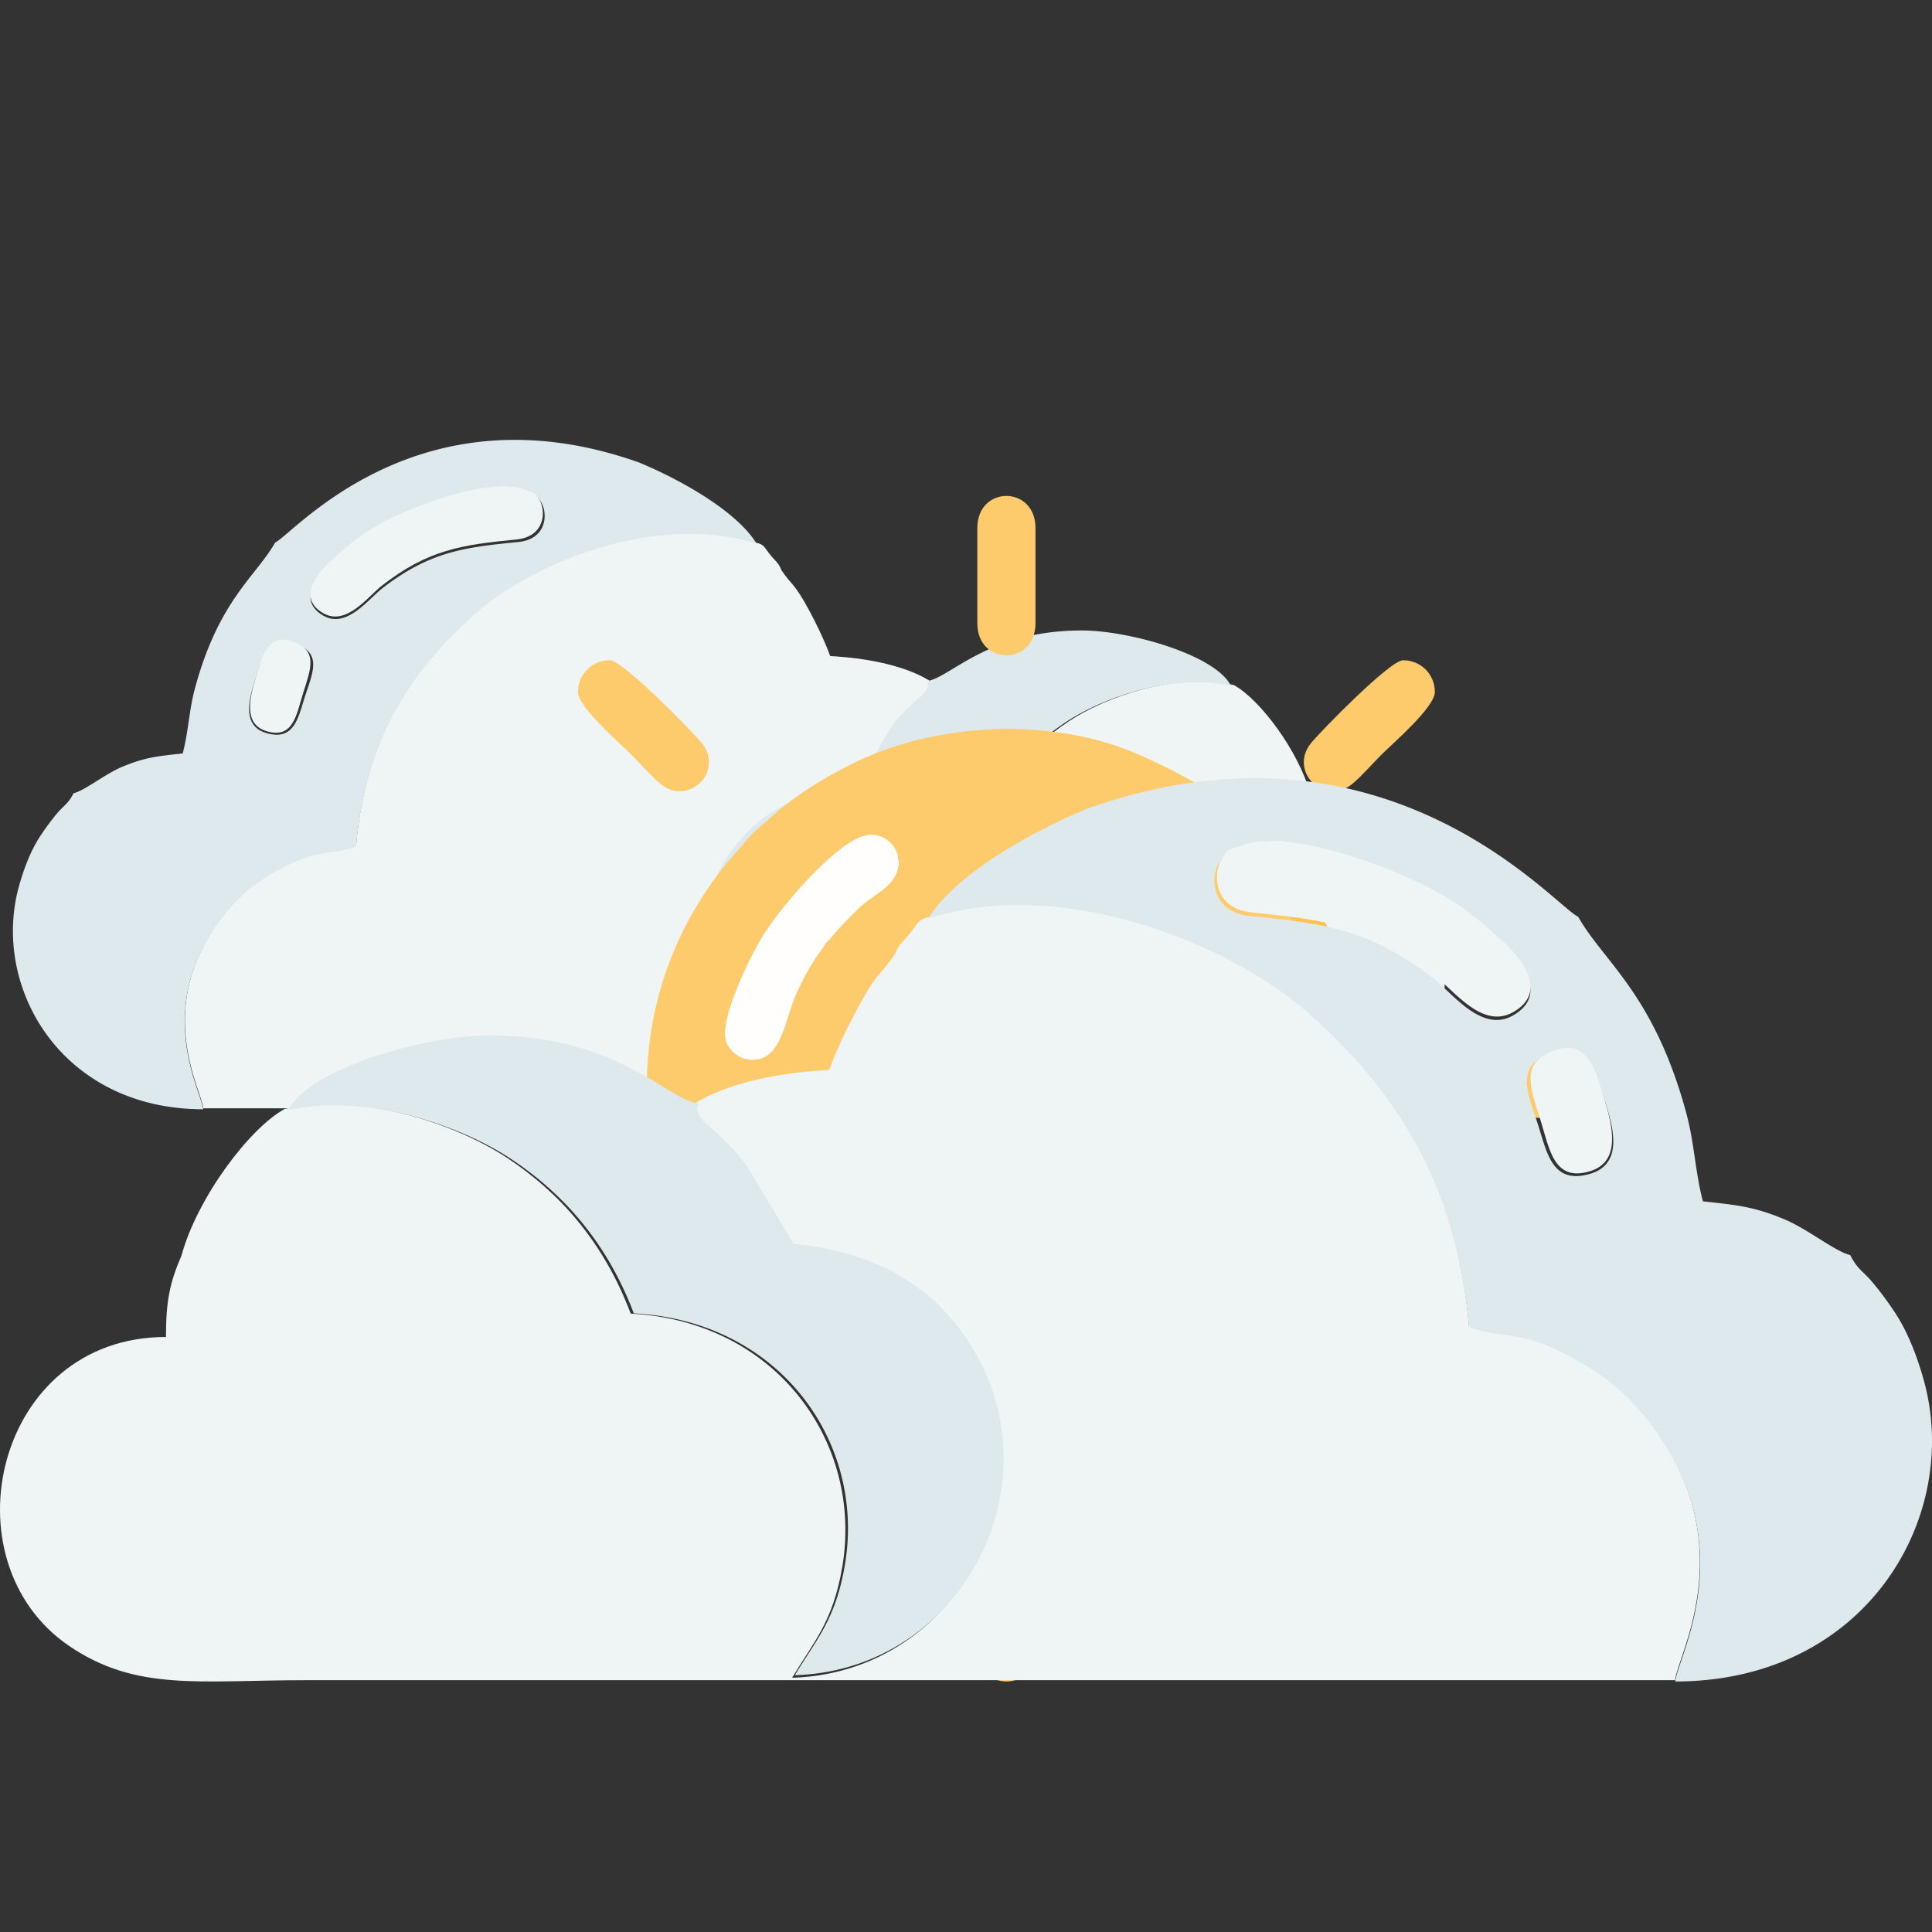 <svg width="448" height="448" fill="none" xmlns="http://www.w3.org/2000/svg"><rect width="100%" height="100%" fill="#333333" stroke="none"/><path fill-rule="evenodd" clip-rule="evenodd" d="M175.321 125.856c1.883.339 1.921 1.13 3.371 2.901 1.318 1.62 1.77 1.62 2.505 3.447 2.353 3.541 2.956 2.863 6.44 9.343 1.751 3.278 3.483 6.838 4.877 10.587 8.041.433 16.854 1.996 22.917 5.632 1.337 2.957-3.446 3.899-8.587 11.208l-7.777 13.073c-11.28.885-20.093 5.406-25.497 11.076-22.974 24.111-6.158 62.482 25.309 63.462-3.842-6.367-7.043-9.72-8.625-19.101-3.578-21.248 11.28-42.176 36.363-43.476 4.632-12.3 12.203-20.777 21.185-26.73 8.7-5.782 24.8-11.358 38.283-8.438 6.102 3.352 15.046 15.314 17.739 25.222 1.996 4.615 2.655 7.742 2.655 13.958 29.339 0 38.058 38.522 16.628 53.102-11.524 7.855-22.465 5.877-40.675 5.877H47.157c-.433-4.182-10.865-21.945 2.542-41.893 3.503-5.181 7.4-9.193 13.088-12.584 2.73-1.619 5.762-3.183 9.02-4.181 3.465-1.055 7.438-.942 10.752-2.28 2.072-23.565 11.657-40.066 28.021-54.344 12.862-11.246 41.372-23.302 64.741-15.861z" fill="#EFF4F5"/><path fill-rule="evenodd" clip-rule="evenodd" d="M68.091 149.172c-5.978-1.845-7.336 3.503-8.863 8.231-1.565 4.877-3.13 10.923 2.527 12.58 6.675 1.959 7.43-3.879 9.07-8.814 1.849-5.556 3.847-9.982-2.734-11.997zm9.09-18.909c-3.47 3.051-8.449 8.965-2.15 12.525 5.355 3.032 10.371-3.842 13.671-6.404 10.844-8.381 18.689-9.454 31.455-10.697 6.638-.659 6.921-6.536 5.337-9.21-1.32-2.203-1.829-1.62-2.998-2.128-8.128-3.616-26.76 3.823-33.115 7.157-5.525 2.881-7.901 4.972-12.2 8.757zm71.018-23.014c9.843 4.087 22.723 11.375 27.268 18.852-23.403-7.439-51.953 4.614-64.833 15.858-16.387 14.276-25.986 30.774-28.06 54.335-3.32 1.337-7.298 1.224-10.768 2.279-3.262.998-6.298 2.561-9.033 4.181-5.695 3.39-9.598 7.402-13.106 12.581-13.427 19.945-2.98 37.705-2.546 41.886-33.076 0-49.37-28.627-42.618-52.094 1.207-4.2 2.753-8.117 4.922-11.394a58.611 58.611 0 0 1 3.62-4.897c1.83-2.222 2.64-2.241 4.017-4.897 2.527-.565 7.355-4.52 11.352-6.158 5.167-2.147 7.92-2.411 13.955-3.07 1.34-5.123 1.452-9.944 2.829-15.067 5.544-20.548 14.162-25.991 18.612-33.844 4.187-1.884 33.096-36.763 84.389-18.551zM285.416 159.017c-13.452-2.901-29.514 2.639-38.194 8.386-8.961 5.914-16.514 14.337-21.135 26.56-25.025 1.292-39.848 22.087-36.278 43.201 1.578 9.321 4.772 12.653 8.604 18.979-31.393-.973-48.17-39.101-25.25-63.06 5.392-5.634 14.185-10.126 25.438-11.006l7.759-12.99c5.129-7.262 9.901-8.198 8.567-11.137 5.617-.861 14.071-11.717 35.883-11.755 10.991-.018 31.093 5.672 34.606 12.822z" fill="#DDE9ED"/><path fill-rule="evenodd" clip-rule="evenodd" d="M122.11 113.748c1.161.509 1.667-.076 2.977 2.129 1.573 2.676 1.292 8.556-5.299 9.215-12.675 1.244-20.465 2.318-31.23 10.704-3.277 2.562-8.258 9.441-13.575 6.407-6.254-3.562-1.311-9.479 2.134-12.532 4.27-3.787 6.628-5.879 12.114-8.762 6.31-3.336 24.809-10.779 32.879-7.161zM67.71 148.724c6.21 2.014 4.324 6.437 2.58 11.989-1.547 4.931-2.259 10.765-8.556 8.808-5.337-1.656-3.86-7.698-2.384-12.572 1.44-4.724 2.722-10.069 8.36-8.225z" fill="#EFF4F5"/><path fill-rule="evenodd" clip-rule="evenodd" d="M200.109 193.895c6.38-2.02 11.758 6.161 5.426 11.717-2.285 2.005-4.529 3.106-6.552 5.111-6.475 6.428-10.563 11.062-14.606 20.344-2.106 4.833-3.111 13.248-8.261 14.467a6.571 6.571 0 0 1-7.592-3.705c-2.201-5.11 6.043-21.092 8.445-24.918 4.325-6.886 16.317-20.855 23.14-23.016zm-31.132 111.44c9.053 4.843 10.108 7.931 24.485 12.802 20.835 7.06 43.383 5.65 63.16-3.813 4.071-1.947 8.735-4.68 11.899-7.095 19.636-14.992 31.928-33.656 34.57-59.702 1.624-16.042-1.718-33.313-9.194-47.003-2.45-4.491-5.271-7.994-7.231-11.848-3.133-4.675-18.452-12.032-24.208-14.372-19.633-7.982-45.471-6.753-64.666 2.71-6.065 2.99-12.79 7.048-17.913 11.526-6.179 5.403-4.164 3.302-9.539 9.471-25.522 29.285-26.603 69.983-5.657 101.669 1.494 2.259 2.667 3.473 4.294 5.655z" fill="#FECB6C"/><path fill-rule="evenodd" clip-rule="evenodd" d="M168.977 305.334c14.19 18.067 34.882 27.868 58.349 30.437 13.397 1.466 29.092-2.549 37.854-6.123 36.965-15.072 60.788-56.821 48.275-100.859-1.766-6.213-3.967-10.498-6.489-15.588-3.876-7.823-13.08-19.966-20.301-24.525 1.96 3.853 4.781 7.357 7.232 11.848 7.475 13.689 10.818 30.96 9.193 47.002-2.642 26.047-14.934 44.711-34.57 59.702-3.163 2.416-7.828 5.149-11.898 7.096-19.778 9.463-42.326 10.873-63.161 3.813-14.377-4.871-15.432-7.959-24.484-12.803z" fill="#FFC24F"/><path fill-rule="evenodd" clip-rule="evenodd" d="M200.111 193.895c-6.823 2.161-18.815 16.13-23.14 23.016-2.402 3.826-10.646 19.808-8.445 24.918a6.572 6.572 0 0 0 7.592 3.705c5.15-1.219 6.155-9.634 8.261-14.467 4.043-9.282 8.131-13.917 14.606-20.344 2.023-2.005 4.267-3.106 6.552-5.111 6.332-5.556.954-13.737-5.426-11.717z" fill="#FFFEFD"/><path fill-rule="evenodd" clip-rule="evenodd" d="M134.023 160.466c0 3.547 9.841 11.987 12.418 14.566 2.068 2.066 4.632 5.028 6.74 6.755 6.519 5.333 14.856-3.004 9.521-9.523-2.015-2.463-18.211-19.158-21.321-19.158-4.121 0-7.358 3.237-7.358 7.36zM332.719 160.466c0-4.123-3.239-7.36-7.36-7.36-3.108 0-19.304 16.695-21.321 19.158-5.333 6.519 3.004 14.856 9.523 9.523 2.108-1.727 4.672-4.689 6.738-6.755 2.579-2.579 12.42-11.019 12.42-14.566zM325.359 351.803c4.121 0 7.36-3.237 7.36-7.358 0-3.11-16.695-19.306-19.158-21.323-6.519-5.333-14.856 3.004-9.523 9.523 2.017 2.466 18.213 19.158 21.321 19.158zM134.023 344.445c0 4.121 3.237 7.358 7.358 7.358 3.11 0 19.306-16.692 21.321-19.158 5.335-6.519-3.002-14.856-9.521-9.523-2.466 2.017-19.158 18.213-19.158 21.323zM96 251.842c0 4.539 2.209 7.36 7.36 7.36h22.077c9.924 0 9.924-13.493 0-13.493H103.36c-3.96 0-7.36 2.297-7.36 6.133zM333.945 251.842c0 4.539 2.207 7.36 7.36 7.36h22.077c9.924 0 9.924-13.493 0-13.493h-22.077c-3.959 0-7.36 2.297-7.36 6.133zM226.625 360.389v22.077c0 9.924 13.49 9.924 13.49 0v-22.077c0-9.924-13.49-9.924-13.49 0zM226.625 122.443v22.077c0 9.926 13.49 9.926 13.49 0v-22.077c0-9.924-13.49-9.924-13.49 0z" fill="#FDCB6C"/><path fill-rule="evenodd" clip-rule="evenodd" d="M215.47 212.645c-2.541.458-2.592 1.525-4.548 3.914-1.779 2.186-2.389 2.186-3.38 4.652-3.176 4.779-3.989 3.864-8.69 12.608-2.364 4.422-4.701 9.227-6.582 14.285-10.85.585-22.742 2.694-30.924 7.6-1.805 3.991 4.65 5.262 11.587 15.124l10.494 17.641c15.221 1.194 27.113 7.295 34.406 14.946 31.001 32.536 8.31 84.313-34.151 85.635 5.183-8.592 9.503-13.116 11.638-25.775 4.828-28.672-15.221-56.912-49.068-58.666-6.251-16.598-16.466-28.036-28.587-36.069-11.74-7.803-33.466-15.327-51.66-11.387-8.233 4.524-20.303 20.665-23.936 34.035-2.694 6.228-3.583 10.447-3.583 18.836-39.59 0-51.355 51.981-22.438 71.655 15.551 10.599 30.315 7.93 54.887 7.93h317.479c.585-5.643 14.662-29.612-3.43-56.531-4.726-6.99-9.986-12.404-17.66-16.979-3.685-2.186-7.776-4.296-12.172-5.643-4.675-1.424-10.037-1.271-14.509-3.076-2.796-31.799-15.73-54.065-37.811-73.333-17.356-15.174-55.827-31.442-87.362-21.402z" fill="#EFF4F5"/><path fill-rule="evenodd" clip-rule="evenodd" d="M360.166 244.108c8.067-2.49 9.899 4.727 11.96 11.106 2.112 6.582 4.224 14.74-3.41 16.977-9.008 2.643-10.026-5.236-12.24-11.894-2.494-7.497-5.191-13.469 3.69-16.189zm-12.265-25.515c4.682 4.117 11.4 12.097 2.901 16.9-7.227 4.092-13.996-5.185-18.449-8.641-14.632-11.309-25.218-12.758-42.445-14.435-8.957-.89-9.339-8.819-7.201-12.428 1.781-2.973 2.468-2.185 4.046-2.871 10.967-4.88 36.108 5.159 44.684 9.657 7.456 3.888 10.662 6.709 16.464 11.818zm-95.832-31.056c-13.283 5.514-30.663 15.35-36.796 25.439 31.58-10.038 70.106 6.226 87.486 21.399 22.113 19.264 35.065 41.526 37.864 73.319 4.479 1.805 9.848 1.652 14.53 3.075 4.402 1.347 8.499 3.457 12.189 5.642 7.685 4.575 12.952 9.988 17.685 16.977 18.118 26.913 4.021 50.879 3.436 56.521 44.633 0 66.619-38.63 57.509-70.296-1.629-5.667-3.715-10.953-6.642-15.375a79.122 79.122 0 0 0-4.886-6.608c-2.468-2.999-3.562-3.024-5.42-6.607-3.41-.763-9.924-6.1-15.319-8.311-6.972-2.897-10.687-3.253-18.83-4.142-1.807-6.913-1.959-13.419-3.817-20.332-7.481-27.726-19.11-35.071-25.116-45.669-5.649-2.541-44.658-49.608-113.873-25.032zM66.908 257.392c18.152-3.915 39.827 3.562 51.539 11.316 12.093 7.981 22.284 19.347 28.52 35.84 33.768 1.743 53.77 29.805 48.953 58.295-2.129 12.578-6.439 17.074-11.61 25.611 42.361-1.313 65-52.763 34.072-85.093-7.276-7.602-19.14-13.664-34.326-14.851l-10.47-17.529c-6.921-9.8-13.36-11.063-11.56-15.028-7.58-1.162-18.988-15.812-48.421-15.862-14.83-.025-41.956 7.653-46.697 17.301z" fill="#DDE9ED"/><path fill-rule="evenodd" clip-rule="evenodd" d="M287.272 196.307c-1.566.686-2.248-.102-4.017 2.873-2.122 3.611-1.743 11.545 7.15 12.435 17.105 1.678 27.616 3.128 42.144 14.443 4.421 3.458 11.142 12.74 18.317 8.646 8.439-4.806 1.769-12.791-2.88-16.91-5.761-5.111-8.944-7.934-16.347-11.824-8.515-4.501-33.477-14.545-44.367-9.663zM360.68 243.504c-8.378 2.717-5.833 8.685-3.481 16.178 2.089 6.653 3.049 14.526 11.547 11.885 7.201-2.235 5.209-10.387 3.216-16.965-1.944-6.374-3.672-13.587-11.282-11.098z" fill="#EFF4F5"/></svg>